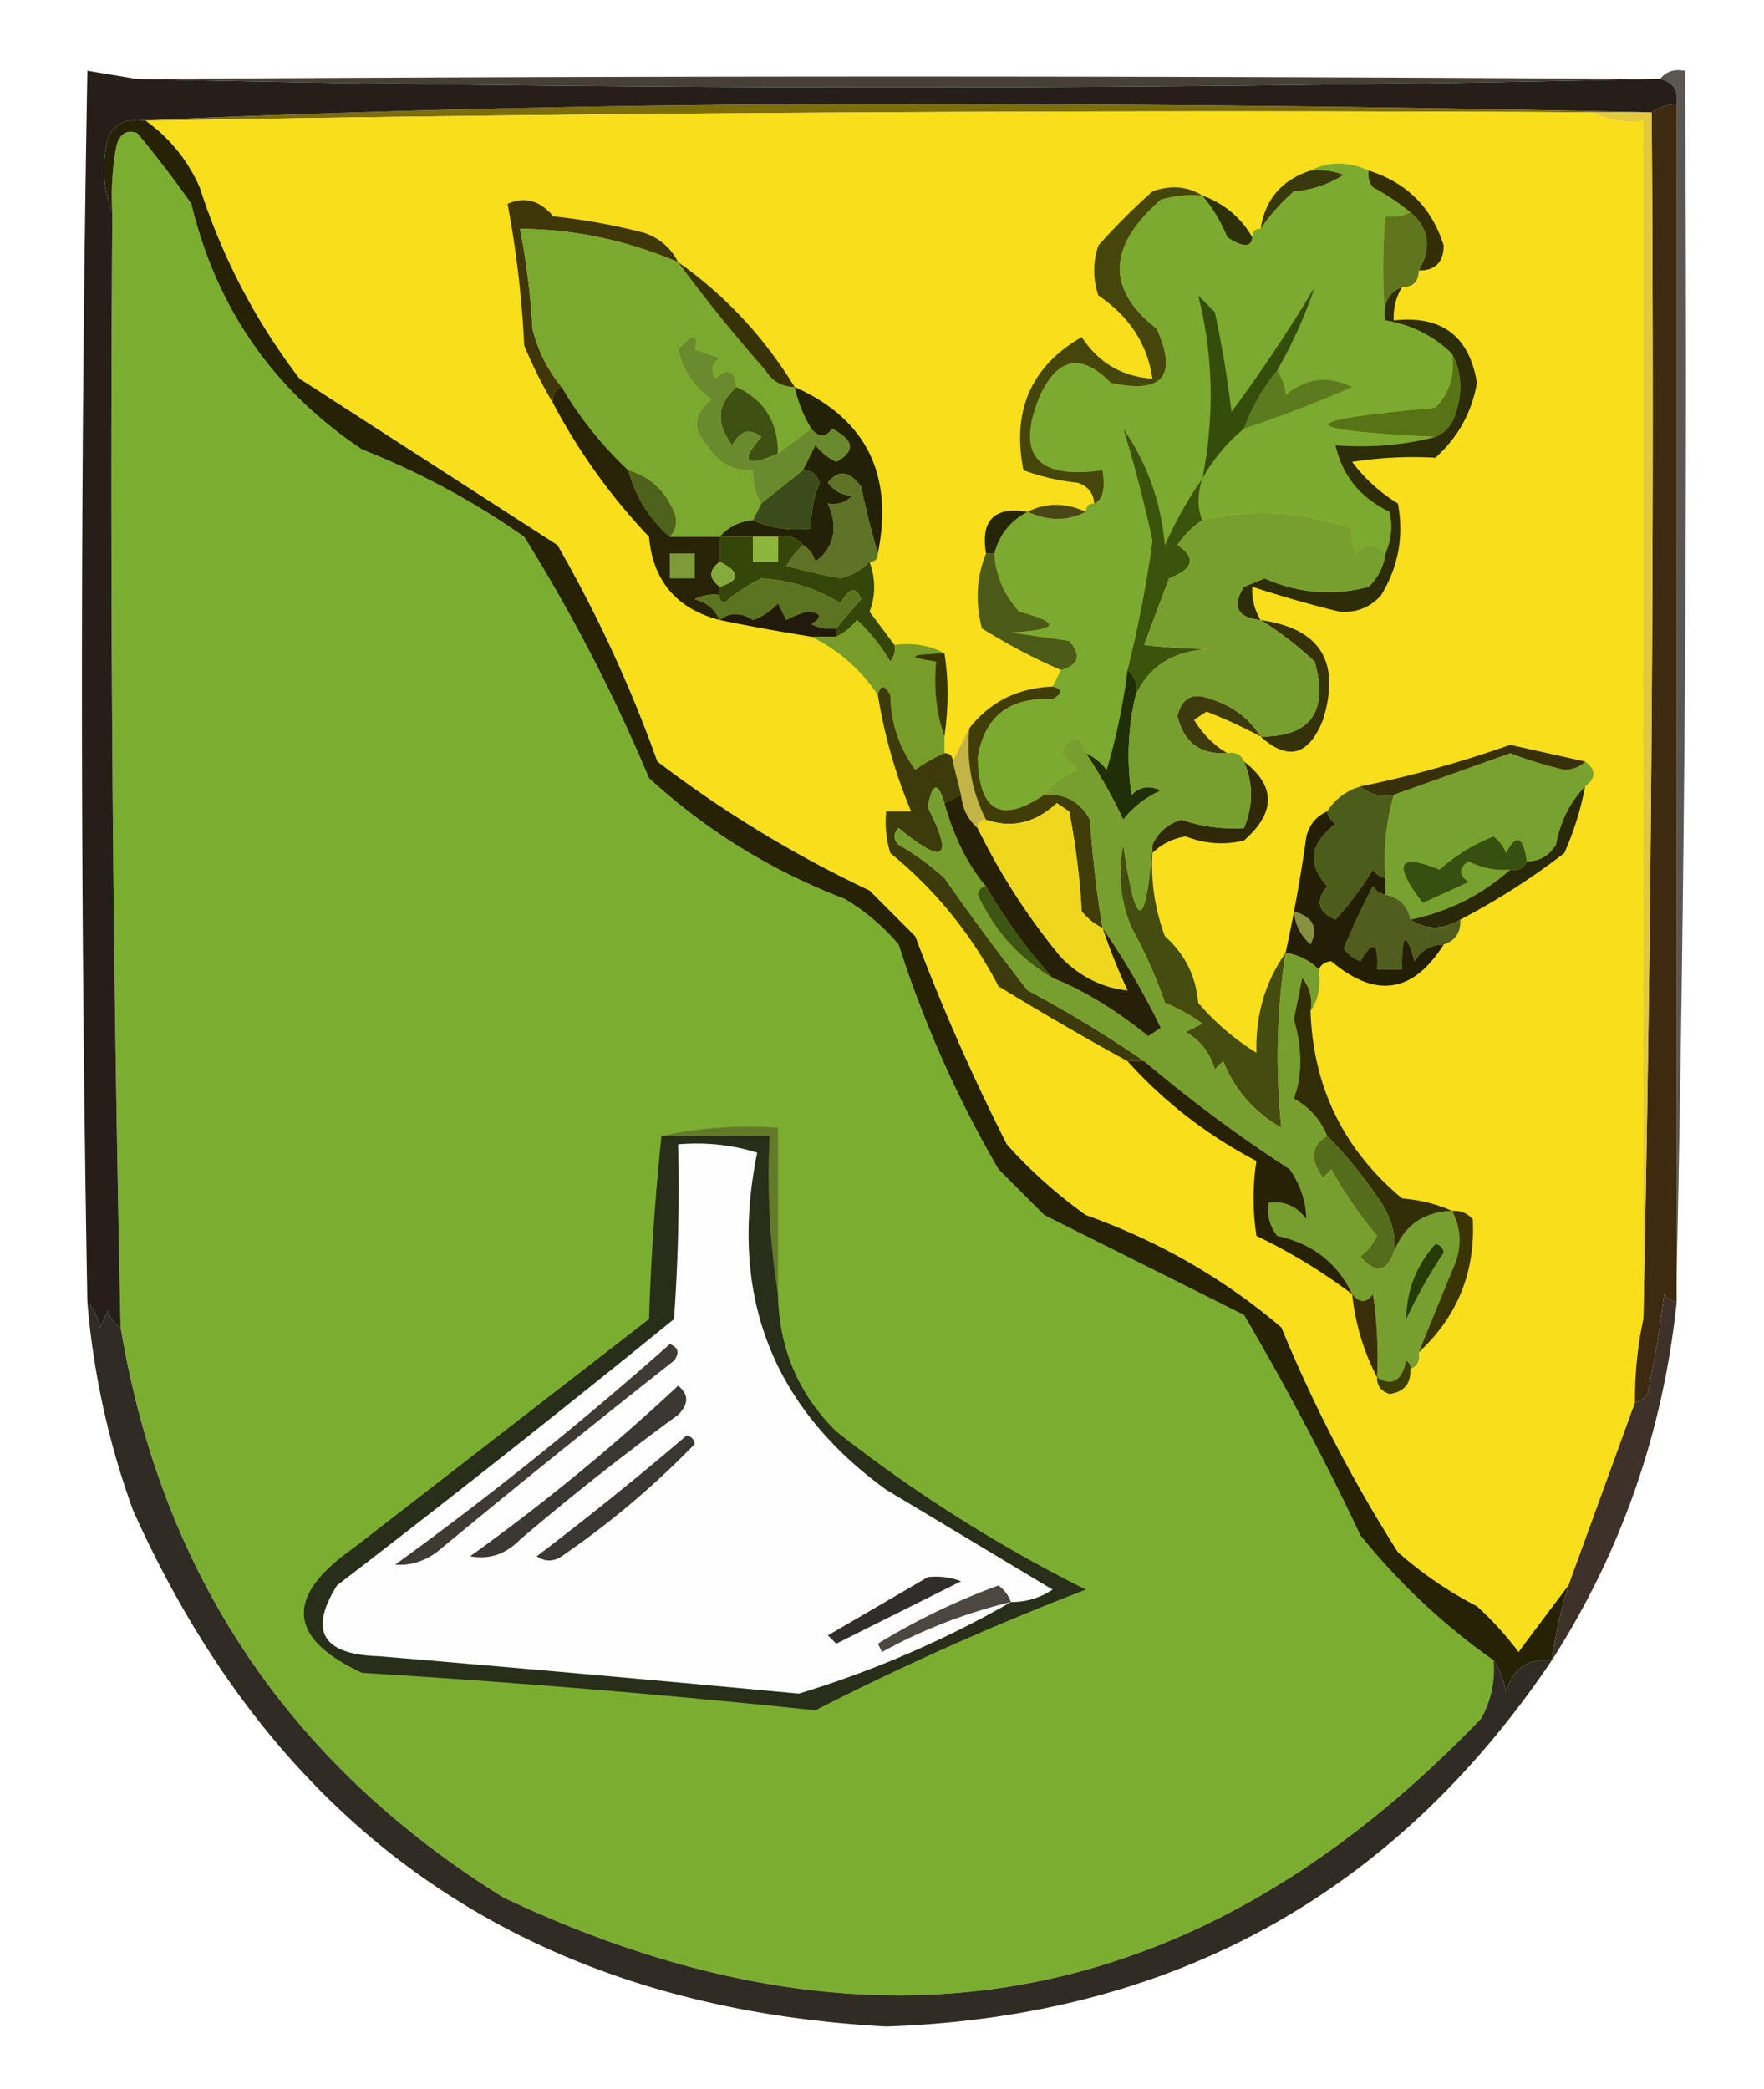 <svg xmlns="http://www.w3.org/2000/svg" width="212" height="251" style="shape-rendering:geometricPrecision;text-rendering:geometricPrecision;image-rendering:optimizeQuality;fill-rule:evenodd;clip-rule:evenodd"><path style="opacity:1" fill="#464036" d="M198.5 9.5a4141.104 4141.104 0 0 1-182 0c61.767-.408 122.433-.408 182 0z"/><path style="opacity:1" fill="#7d6e0c" d="M198.5 13.5h-7c-58.169-.332-116.17.001-174 1h-1c29.993-1.333 60.326-2 91-2 30.502 0 60.835.333 91 1z"/><path style="opacity:1" fill="#f8de1b" d="M17.5 14.5a7569.554 7569.554 0 0 1 174-1c1.765.961 3.765 1.295 6 1v144a44.866 44.866 0 0 0-1 10c-2.657 7.319-5.324 14.652-8 22a1587.275 1587.275 0 0 0-6 8 38.929 38.929 0 0 0-5-5.5 46.447 46.447 0 0 1-9.5-6.5 172.69 172.69 0 0 1-14-27c-6.935-5.89-14.769-10.39-23.5-13.5a57.217 57.217 0 0 1-9.5-8.5 251.363 251.363 0 0 1-11-25l-5.5-5.5A141.446 141.446 0 0 1 79 91.5a160.646 160.646 0 0 0-12-26l-31-20c-5.31-6.953-9.31-14.62-12-23-1.468-3.287-3.634-5.954-6.5-8z"/><path style="opacity:1" fill="#7bae30" d="M179.5 199.5c.202 2.489-.298 4.823-1.5 7-33.907 35.347-73.074 42.514-117.5 21.5-25.736-16.005-41.069-38.838-46-68.5a4670.861 4670.861 0 0 1-1-134 32.437 32.437 0 0 1 .5-8c.423-1.456 1.256-1.956 2.5-1.5a126.48 126.48 0 0 1 6.5 8.5c3.014 12.541 9.847 22.374 20.5 29.5A94.203 94.203 0 0 1 63 64.5a205.969 205.969 0 0 1 15 29c6.877 6.302 14.71 11.136 23.5 14.5a25.55 25.55 0 0 1 6.5 5.5 136.372 136.372 0 0 0 12 27l5.5 5.5 24 12a333.982 333.982 0 0 1 14 26.5c4.702 5.811 10.036 10.811 16 15z"/><path style="opacity:1" fill="#383a0d" d="M157.5 20.5a8.435 8.435 0 0 1 4 .5c-1.785 1.163-3.785 1.83-6 2-1.57 1.397-2.904 2.897-4 4.5.554-3.555 2.554-5.888 6-7z"/><path style="opacity:1" fill="#7baa30" d="M157.5 20.5c2.188-1.123 4.521-1.123 7 0a2.429 2.429 0 0 0 .5 2c1.652.9 3.152 1.9 4.5 3-.731.442-1.731.608-3 .5a71.29 71.29 0 0 0 0 12.5c3.069.485 5.736 1.819 8 4 .396 2.544-.271 4.711-2 6.5-17.163 1.51-17.163 2.677 0 3.5-3.798.983-7.798 1.317-12 1 .815 3.659 2.981 6.326 6.5 8 .384 1.697.218 3.363-.5 5-1.188-1.184-2.355-1.184-3.5 0a4.934 4.934 0 0 1-.5-3c-6.02-2.081-12.02-2.414-18-1-.596-1.435-.596-3.102 0-5-1.726 2.442-3.226 5.109-4.5 8-.454-5.177-2.12-9.844-5-14 1.327 4.34 2.494 8.84 3.5 13.5a142.397 142.397 0 0 1-3 15.5 73.617 73.617 0 0 1-2.5 12c-.708-.88-1.542-1.547-2.5-2-.716-2.512-1.716-2.512-3 0l2 2c-1.684.65-3.017 1.65-4 3-5.203 3.509-7.87 2.009-8-4.5.831-4.934 3.831-7.267 9-7 1.238-.69 1.238-1.19 0-1.5l1-2c2.152-.577 2.485-1.743 1-3.5l-7-1c5.779-.318 6.113-1.152 1-2.5-1.841-2.012-2.841-4.345-3-7 .611-2.275 1.945-3.941 4-5 2.479 1.123 4.812 1.123 7 0 0-.667.333-1 1-1 1.021-.4 1.354-1.733 1-4-7.962 1.13-10.462-1.87-7.5-9 2.157-4.583 4.99-5.083 8.5-1.5 6.227 1.353 8.061-.814 5.5-6.5-6.07-4.736-5.904-9.903.5-15.5a12.935 12.935 0 0 1 5-.5 18.664 18.664 0 0 1 3 5c1.911 1.236 2.911 1.236 3 0 0-.667.333-1 1-1 1.096-1.603 2.43-3.103 4-4.5 2.215-.17 4.215-.837 6-2a8.435 8.435 0 0 0-4-.5z"/><path style="opacity:1" fill="#342e04" d="M164.5 20.5c4.583 1.45 7.583 4.45 9 9-.016 2.016-1.016 3.016-3 3 1.586-2.716 1.253-5.05-1-7a29.067 29.067 0 0 0-4.5-3 2.429 2.429 0 0 1-.5-2z"/><path style="opacity:1" fill="#2c2f08" d="M144.5 23.5c2.615.95 4.615 2.616 6 5-.089 1.236-1.089 1.236-3 0a18.664 18.664 0 0 0-3-5z"/><path style="opacity:1" fill="#3f3709" d="M81.5 31.5c-6.222-2.64-12.556-3.974-19-4a89.314 89.314 0 0 1 1.5 12c.653 2.64 1.82 4.973 3.5 7-.838.342-1.172 1.008-1 2a53.014 53.014 0 0 1-3.5-7 123.8 123.8 0 0 0-2-17c2.048-.923 3.881-.423 5.5 1.5a73.68 73.68 0 0 1 11 2c1.824.66 3.157 1.827 4 3.5z"/><path style="opacity:1" fill="#7aa930" d="M81.5 31.5a185.516 185.516 0 0 0 10.5 13c.816 1.323 1.983 1.99 3.5 2a16.328 16.328 0 0 0 2 5l-4 3c.011-3.813-1.655-6.48-5-8-.206-2.05-1.04-2.383-2.5-1-.617-.95-.45-1.782.5-2.5l-3-1c.516-2.033-.15-2.033-2 0 .588 2.514 1.922 4.514 4 6-2.161 1.764-2.328 3.597-.5 5.5 1.263 2.107 3.097 3.107 5.5 3-.067 1.459.266 2.792 1 4l-1 2c-1.653.16-2.986.826-4 2h-6c.803-.923.97-1.923.5-3-1.076-2.579-2.909-4.246-5.5-5a44.366 44.366 0 0 1-8-10c-1.68-2.027-2.847-4.36-3.5-7a89.314 89.314 0 0 0-1.5-12c6.444.026 12.778 1.36 19 4z"/><path style="opacity:1" fill="#5f761e" d="M169.5 25.5c2.253 1.95 2.586 4.284 1 7 0 1.333-.667 2-2 2-1.676.683-2.343 2.017-2 4a71.29 71.29 0 0 1 0-12.5c1.269.108 2.269-.058 3-.5z"/><path style="opacity:1" fill="#383307" d="M81.5 31.5c5.633 3.97 10.3 8.97 14 15-1.517-.01-2.684-.677-3.5-2a185.516 185.516 0 0 1-10.5-13z"/><path style="opacity:1" fill="#44460b" d="M144.5 23.5a12.935 12.935 0 0 0-5 .5c-6.404 5.597-6.57 10.764-.5 15.5 2.561 5.686.727 7.853-5.5 6.5-3.51-3.583-6.343-3.083-8.5 1.5-2.962 7.13-.462 10.13 7.5 9 .354 2.267.021 3.6-1 4-.077-1.25-.744-2.083-2-2.5a26.689 26.689 0 0 1-6.5-1.5c-1.422-7.143.911-12.477 7-16 2.029 3.096 4.862 4.762 8.5 5-.606-4.151-2.773-7.485-6.5-10-.667-2-.667-4 0-6a81.39 81.39 0 0 1 6.5-6.5c2.212-.79 4.212-.622 6 .5z"/><path style="opacity:1" fill="#5b7b1e" d="M153.5 44.5c.649 1.106.983 2.106 1 3 2.43-2.071 5.097-2.404 8-1a154.271 154.271 0 0 1-13 5c.951-2.602 2.284-4.935 4-7z"/><path style="opacity:1" fill="#3c5112" d="M88.5 46.5c3.345 1.52 5.011 4.187 5 8-3.961 1.713-4.628 1.046-2-2-1.368-1.094-2.535-.76-3.5 1-2.011-2.6-1.845-4.934.5-7z"/><path style="opacity:1" fill="#354d0b" d="M153.5 44.5c-1.716 2.065-3.049 4.398-4 7a21.53 21.53 0 0 0-5 6c1.483-7.49 1.317-14.823-.5-22l2 2a130.837 130.837 0 0 1 2 12 178.194 178.194 0 0 0 10-15c-1.123 3.357-2.623 6.69-4.5 10z"/><path style="opacity:1" fill="#567316" d="M174.5 42.5c1.129 2.128 1.296 4.462.5 7-.377 1.442-1.21 2.442-2.5 3-17.163-.823-17.163-1.99 0-3.5 1.729-1.789 2.396-3.956 2-6.5z"/><path style="opacity:1" fill="#6a8a2e" d="M88.5 46.5c-2.345 2.066-2.511 4.4-.5 7 .965-1.76 2.132-2.094 3.5-1-2.628 3.046-1.961 3.713 2 2l4-3c.897 1.098 1.73 1.098 2.5 0 2.683 1.393 2.85 2.726.5 4a7.253 7.253 0 0 1-2.5-2l-1.5 3-5 4c-.734-1.208-1.067-2.541-1-4-2.403.107-4.237-.893-5.5-3-1.828-1.903-1.661-3.736.5-5.5-2.078-1.486-3.412-3.486-4-6 1.85-2.033 2.516-2.033 2 0l3 1c-.95.718-1.117 1.55-.5 2.5 1.46-1.383 2.294-1.05 2.5 1z"/><path style="opacity:1" fill="#232106" d="M95.5 46.5c8.577 3.819 11.91 10.486 10 20a94.987 94.987 0 0 1-2-8c-1.408-1.936-2.741-2.102-4-.5.884 1.098 1.884 1.598 3 1.5-.825.886-1.825 1.219-3 1 1.287 2.93.787 5.263-1.5 7-.278-.916-.778-1.582-1.5-2-.709-.904-1.709-1.237-3-1h-7c1.014-1.174 2.347-1.84 4-2 2.107.968 4.44 1.302 7 1-.067-1.9.266-3.734 1-5.5-.336-1.03-1.003-1.53-2-1.5l1.5-3a7.253 7.253 0 0 0 2.5 2c2.35-1.274 2.183-2.607-.5-4-.77 1.098-1.603 1.098-2.5 0a16.328 16.328 0 0 1-2-5z"/><path style="opacity:1" fill="#2e2d09" d="M168.5 34.5c-.734 1.208-1.067 2.541-1 4 5.747-.634 9.08 1.866 10 7.5-.625 3.584-2.292 6.584-5 9a47.029 47.029 0 0 0-10 .5 19.736 19.736 0 0 0 5.5 5c.738 3.902.072 7.568-2 11-1.299 1.48-2.966 2.146-5 2a135.004 135.004 0 0 1-10.5-3c-.067 1.459.266 2.792 1 4-2.817-.3-3.484-1.634-2-4l2.5-1c4.092 1.802 8.259 2.135 12.5 1 1.13-1.122 1.797-2.456 2-4 .718-1.637.884-3.303.5-5-3.519-1.674-5.685-4.341-6.5-8 4.202.317 8.202-.017 12-1 1.29-.558 2.123-1.558 2.5-3 .796-2.538.629-4.872-.5-7-2.264-2.181-4.931-3.515-8-4-.343-1.983.324-3.317 2-4z"/><path style="opacity:1" fill="#4d631b" d="M75.5 56.5c2.591.754 4.424 2.421 5.5 5 .47 1.077.303 2.077-.5 3-2.45-2.13-4.117-4.796-5-8z"/><path style="opacity:1" fill="#272306" d="M67.5 46.5a44.366 44.366 0 0 0 8 10c.883 3.204 2.55 5.87 5 8h6v3c-1.333 1-1.333 2 0 3v1a4.932 4.932 0 0 0-3 .5c1.442.377 2.442 1.21 3 2.5-5.18-1.347-8.014-4.68-8.5-10a72.499 72.499 0 0 1-11.5-16c-.172-.992.162-1.658 1-2z"/><path style="opacity:1" fill="#3b4c1c" d="M96.5 56.5c.997-.03 1.664.47 2 1.5a12.988 12.988 0 0 0-1 5.5c-2.56.302-4.893-.032-7-1l1-2 5-4z"/><path style="opacity:1" fill="#494618" d="M123.5 61.5c2.188-1.123 4.521-1.123 7 0-2.188 1.123-4.521 1.123-7 0z"/><path style="opacity:1" fill="#252509" d="M123.5 61.5c-2.055 1.059-3.389 2.725-4 5h-1c-.667-4 1-5.667 5-5z"/><path style="opacity:1" fill="#5d7328" d="M105.5 66.5c0 .667-.333 1-1 1-.899.972-2.066 1.638-3.5 2a91.8 91.8 0 0 1-6.5-1.5c.566-.995 1.233-1.828 2-2.5.722.418 1.222 1.084 1.5 2 2.287-1.737 2.787-4.07 1.5-7 1.175.219 2.175-.114 3-1-1.116.098-2.116-.402-3-1.5 1.259-1.602 2.592-1.436 4 .5a94.987 94.987 0 0 0 2 8z"/><path style="opacity:1" fill="#7e9b39" d="M80.5 66.5h3v3h-3v-3z"/><path style="opacity:1" fill="#35460a" d="M86.5 64.5h4v3h3v-3c1.291-.237 2.291.096 3 1-.767.672-1.434 1.505-2 2.5a91.8 91.8 0 0 0 6.5 1.5c1.434-.362 2.601-1.028 3.5-2 .748 2.084.748 4.084 0 6a512.469 512.469 0 0 1 3 4 2.429 2.429 0 0 1-.5 2 22.755 22.755 0 0 0-4-5c-.708.88-1.542 1.547-2.5 2v-1c.956-1.16 1.956-2.326 3-3.5-.602-1.563-1.435-1.396-2.5.5-2.815-1.776-5.981-2.776-9.5-3a20.52 20.52 0 0 0-4.5 3c-.399-.228-.565-.562-.5-1v-1c2.484-.76 2.484-1.76 0-3v-3z"/><path style="opacity:1" fill="#8cb63b" d="M90.5 64.5h3v3h-3v-3z"/><path style="opacity:1" fill="#262206" d="M16.5 14.5h1c2.866 2.046 5.032 4.713 6.5 8 2.69 8.38 6.69 16.047 12 23l31 20a160.646 160.646 0 0 1 12 26 141.446 141.446 0 0 0 25.5 15.5l5.5 5.5a251.363 251.363 0 0 0 11 25 57.217 57.217 0 0 0 9.5 8.5c8.731 3.11 16.565 7.61 23.5 13.5a172.69 172.69 0 0 0 14 27 46.447 46.447 0 0 0 9.5 6.5 38.929 38.929 0 0 1 5 5.5c2.009-2.696 4.009-5.363 6-8a57.403 57.403 0 0 0-2 9c-2.98-.259-4.813 1.074-5.5 4-.21-1.558-.71-2.891-1.5-4-5.964-4.189-11.298-9.189-16-15a333.982 333.982 0 0 0-14-26.5l-24-12-5.5-5.5a136.372 136.372 0 0 1-12-27 25.55 25.55 0 0 0-6.5-5.5c-8.79-3.364-16.623-8.198-23.5-14.5a205.969 205.969 0 0 0-15-29A94.203 94.203 0 0 0 43.5 54C32.847 46.874 26.014 37.041 23 24.5a126.48 126.48 0 0 0-6.5-8.5c-1.244-.456-2.077.044-2.5 1.5a32.437 32.437 0 0 0-.5 8c-1.138-2.803-1.305-5.803-.5-9 .71-1.473 1.876-2.14 3.5-2z"/><path style="opacity:1" fill="#85ab3d" d="M86.5 67.5c2.484 1.24 2.484 2.24 0 3-1.333-1-1.333-2 0-3z"/><path style="opacity:1" fill="#3a540c" d="M144.5 57.5c-.596 1.898-.596 3.565 0 5-1.16.765-2.16 1.765-3 3 2.302 1.499 1.969 2.832-1 4-.999 2.66-1.999 5.328-3 8 2.557.282 5.223.449 8 .5-4.323.115-7.323 1.948-9 5.5.237-1.291-.096-2.291-1-3a142.397 142.397 0 0 0 3-15.5 165.911 165.911 0 0 0-3.5-13.5c2.88 4.156 4.546 8.823 5 14 1.274-2.891 2.774-5.558 4.5-8z"/><path style="opacity:1" fill="#5b7422" d="M100.5 75.5a4.932 4.932 0 0 1-3-.5c1.388-.89 1.222-1.39-.5-1.5-.873.236-1.707.569-2.5 1l-1-2a7.291 7.291 0 0 1-3 2c-1.48-.932-2.813-.932-4 0-.558-1.29-1.558-2.123-3-2.5a4.932 4.932 0 0 1 3-.5c-.065.438.101.772.5 1a20.52 20.52 0 0 1 4.5-3c3.519.224 6.685 1.224 9.5 3 1.065-1.896 1.898-2.063 2.5-.5a123.446 123.446 0 0 0-3 3.5z"/><path style="opacity:1" fill="#221a0b" d="M100.5 75.5v1h-3a255.6 255.6 0 0 1-11-2c1.187-.932 2.52-.932 4 0a7.291 7.291 0 0 0 3-2l1 2a11.477 11.477 0 0 1 2.5-1c1.722.11 1.888.61.5 1.5.948.483 1.948.65 3 .5z"/><path style="opacity:1" fill="#779c29" d="M107.5 77.5c2.235-.295 4.235.039 6 1-4.338.122-4.672.455-1 1-.31 3.213.023 6.213 1 9v2a18.489 18.489 0 0 0-3.5 2c-1.946-2.639-2.946-5.639-3-9-.69-1.238-1.19-1.238-1.5 0-2.073-3.076-4.739-5.41-8-7h3c.958-.453 1.792-1.12 2.5-2a22.755 22.755 0 0 1 4 5 2.429 2.429 0 0 0 .5-2z"/><path style="opacity:1" fill="#4c5a17" d="M118.5 66.5h1c.159 2.655 1.159 4.988 3 7 5.113 1.348 4.779 2.182-1 2.5l7 1c1.485 1.757 1.152 2.923-1 3.5-3.196-1.371-6.362-3.038-9.5-5-.805-3.197-.638-6.197.5-9z"/><path style="opacity:1" fill="#353109" d="M151.5 74.5c7.165 1.01 9.665 5.01 7.5 12-1.72 4.303-4.22 4.97-7.5 2 6.001.043 8.168-2.957 6.5-9-2.071-1.938-4.238-3.604-6.5-5z"/><path style="opacity:1" fill="#373704" d="M113.5 78.5c.512 3.132.512 6.465 0 10-.977-2.787-1.31-5.787-1-9-3.672-.545-3.338-.878 1-1z"/><path style="opacity:1" fill="#3d3a0d" d="M151.5 88.5a58.652 58.652 0 0 0-6.5-3l-1.5 1c1.049 1.716 2.382 3.049 4 4-3.265.2-5.265-1.3-6-4.5.559-2.188 1.893-2.854 4-2 2.606.792 4.606 2.292 6 4.5z"/><path style="opacity:1" fill="#5c5653" d="M199.5 9.5c.709-.904 1.709-1.237 3-1 .332 48.503-.001 96.836-1 145v-141c.215-1.679-.452-2.679-2-3z"/><path style="opacity:1" fill="#78a22f" d="M190.5 91.5c1.333 1 1.333 2 0 3-1.811 1.885-2.978 4.219-3.5 7-.816 1.323-1.983 1.989-3.5 2-.447-3.024-1.28-3.357-2.5-1a4.457 4.457 0 0 0-1.5-2 21.659 21.659 0 0 0-6.5 4c-4.985-2.057-5.652-.724-2 4 1.816-.829 3.649-1.663 5.5-2.5-1.211-.893-1.211-1.726 0-2.5a9.108 9.108 0 0 0 5 1c-3.414 3.04-7.414 5.04-12 6-.31-1.644-1.31-2.644-3-3v-2c-.247-3.439.086-6.772 1-10 4.649-1.661 9.315-3.328 14-5a50.929 50.929 0 0 0 6.5 2c1.07-.028 1.903-.361 2.5-1z"/><path style="opacity:1" fill="#382f0b" d="M190.5 91.5c-.597.639-1.43.972-2.5 1a50.929 50.929 0 0 1-6.5-2c-4.685 1.672-9.351 3.339-14 5-1.599.268-2.932-.066-4-1a137.114 137.114 0 0 0 18-5c3.012.672 6.012 1.339 9 2z"/><path style="opacity:1" fill="#c3b448" d="M116.5 87.5c-.389 3.914.278 7.58 2 11-.667 0-1 .333-1 1-1.174-1.014-1.84-2.347-2-4l-1-4 2-4z"/><path style="opacity:1" fill="#3c3b0b" d="M113.5 90.5c.667 0 1 .333 1 1l1 4-2 1c-.794-2.652-1.46-2.485-2 .5 3.151 6.181 1.984 7.014-3.5 2.5-.667.667-.667 1.333 0 2a32.364 32.364 0 0 1 5.5 4 311.572 311.572 0 0 0 10 13.5 143.35 143.35 0 0 1 14 8.5h-2a365.01 365.01 0 0 1-15.5-9c-3.26-6.255-7.594-11.588-13-16a12.93 12.93 0 0 1-.5-5h3c-1.872-4.44-3.205-9.106-4-14 .31-1.238.81-1.238 1.5 0 .054 3.361 1.054 6.361 3 9a18.489 18.489 0 0 1 3.5-2z"/><path style="opacity:1" fill="#1f2f08" d="M135.5 80.5c.904.709 1.237 1.709 1 3a31.337 31.337 0 0 0-.5 12c1.049-1.017 2.216-1.184 3.5-.5a11.529 11.529 0 0 0-4.5 3.5 62.779 62.779 0 0 0-4.5-8c.958.453 1.792 1.12 2.5 2a73.617 73.617 0 0 0 2.5-12z"/><path style="opacity:1" fill="#403d08" d="M126.5 82.5c1.238.31 1.238.81 0 1.5-5.169-.267-8.169 2.066-9 7 .13 6.509 2.797 8.009 8 4.5 2.481-.177 4.314.823 5.5 3a134.59 134.59 0 0 0 1.5 13c-.958-.453-1.792-1.119-2.5-2a89.468 89.468 0 0 0-1.5-12l-1.5-1c-2.553 2.387-5.386 3.053-8.5 2-1.722-3.42-2.389-7.086-2-11 2.492-3.175 5.826-4.841 10-5z"/><path style="opacity:1" fill="#2f2909" d="M149.5 91.5c3.835 2.954 3.835 6.121 0 9.5-2.366.562-4.699.396-7-.5-1.573.252-2.906.918-4 2v-1c.691-1.522 1.858-2.522 3.5-3a19.524 19.524 0 0 0 7.5 1c1.13-2.697 1.13-5.363 0-8z"/><path style="opacity:1" fill="#4b5c1b" d="M163.5 94.5c1.068.934 2.401 1.268 4 1-.914 3.228-1.247 6.561-1 10-.617-.111-1.117-.444-1.5-1a39.447 39.447 0 0 1-4.5 6c-2.12-.903-2.454-2.237-1-4-2.412-2.673-2.079-5.173 1-7.5-.556-.383-.889-.883-1-1.5.936-1.474 2.27-2.474 4-3z"/><path style="opacity:1" fill="#355010" d="M183.5 103.5c-.342.838-1.008 1.172-2 1a9.108 9.108 0 0 1-5-1c-1.211.774-1.211 1.607 0 2.5-1.851.837-3.684 1.671-5.5 2.5-3.652-4.724-2.985-6.057 2-4a21.659 21.659 0 0 1 6.5-4 4.457 4.457 0 0 1 1.5 2c1.22-2.357 2.053-2.024 2.5 1z"/><path style="opacity:1" fill="#292809" d="M190.5 94.5a36.418 36.418 0 0 1-2.5 8 84.01 84.01 0 0 1-12.5 8c-2.111 1.242-4.111 1.242-6 0 4.586-.96 8.586-2.96 12-6 .992.172 1.658-.162 2-1 1.517-.011 2.684-.677 3.5-2 .522-2.781 1.689-5.115 3.5-7z"/><path style="opacity:1" fill="#505d1e" d="M166.5 107.5c1.69.356 2.69 1.356 3 3 1.889 1.242 3.889 1.242 6 0 .073 1.527-.594 2.527-2 3-1.517.011-2.684.677-3.5 2-1.043-3.726-1.543-3.393-1.5 1h-3c.171-3.297-.495-3.631-2-1a4.457 4.457 0 0 1-2-1.5 75.95 75.95 0 0 1 3.5-7.5c.383.556.883.889 1.5 1z"/><path style="opacity:1" fill="#3d2a10" d="M201.5 12.5v144c-.617-.111-1.117-.444-1.5-1a130.883 130.883 0 0 1-2 12c-.383.556-.883.889-1.5 1a44.866 44.866 0 0 1 1-10 5256.844 5256.844 0 0 0 1-145 5.728 5.728 0 0 1 3-1z"/><path style="opacity:1" fill="#231f07" d="M159.5 97.5c.111.617.444 1.117 1 1.5-3.079 2.327-3.412 4.827-1 7.5-1.454 1.763-1.12 3.097 1 4a39.447 39.447 0 0 0 4.5-6c.383.556.883.889 1.5 1v2c-.617-.111-1.117-.444-1.5-1a75.95 75.95 0 0 0-3.5 7.5 4.457 4.457 0 0 0 2 1.5c1.505-2.631 2.171-2.297 2 1h3c-.043-4.393.457-4.726 1.5-1 .816-1.323 1.983-1.989 3.5-2-3.68 5.832-8.18 6.498-13.5 2-.765.07-1.265.403-1.5 1-1.105-1.1-2.438-1.767-4-2a185.63 185.63 0 0 0 2.5-14c.377-1.442 1.21-2.442 2.5-3z"/><path style="opacity:1" fill="#859040" d="M155.5 109.5c2.332.662 2.999 1.995 2 4-1.205-1.077-1.872-2.41-2-4z"/><path style="opacity:1" fill="#444c10" d="M138.5 101.5v1a24.362 24.362 0 0 0 1.5 10c2.393 2.119 3.726 4.785 4 8a29.964 29.964 0 0 0 7 6c-.123-4.508 1.044-8.508 3.5-12a82.376 82.376 0 0 0-.5 21c-3.259-1.847-5.592-4.513-7-8l-1 1c-.574-1.992-1.741-3.492-3.5-4.5l2-1a20.532 20.532 0 0 0-4.5-2.5 54.835 54.835 0 0 0-4-9c-1.368-3.238-1.701-6.572-1-10 1.512 10.506 2.679 10.506 3.5 0z"/><path style="opacity:1" fill="#779f30" d="M166.5 66.5c-.203 1.544-.87 2.878-2 4-4.241 1.135-8.408.802-12.5-1l-2.5 1c-1.484 2.366-.817 3.7 2 4 2.262 1.396 4.429 3.063 6.5 5 1.668 6.043-.499 9.043-6.5 9-1.394-2.208-3.394-3.708-6-4.5-2.107-.854-3.441-.188-4 2 .735 3.2 2.735 4.7 6 4.5.992-.172 1.658.162 2 1 1.13 2.637 1.13 5.303 0 8a19.524 19.524 0 0 1-7.5-1c-1.642.478-2.809 1.478-3.5 3-.821 10.506-1.988 10.506-3.5 0-.701 3.428-.368 6.762 1 10a54.835 54.835 0 0 1 4 9 20.532 20.532 0 0 1 4.5 2.5l-2 1c1.759 1.008 2.926 2.508 3.5 4.5l1-1c1.408 3.487 3.741 6.153 7 8a82.376 82.376 0 0 1 .5-21c1.562.233 2.895.9 4 2 .284 1.915-.049 3.581-1 5 .262-1.478-.071-2.811-1-4l-1 5c1.022 3.518 1.022 6.685 0 9.5 1.907 1.069 3.241 2.569 4 4.5-1.941 1.138-2.108 2.804-.5 5l1-1a52.108 52.108 0 0 0 5.5 8 7.248 7.248 0 0 1-2 2.5c1.778 2.025 3.111 1.859 4-.5 1.22-3.219 3.553-4.885 7-5 1.011 1.902 1.178 3.902.5 6a2185.682 2185.682 0 0 0-4.5 11c.172.992-.162 1.658-1 2 .065-.438-.101-.772-.5-1-.533 2.439-1.7 3.105-3.5 2a50.464 50.464 0 0 0-.5-10c-.77 1.098-1.603 1.098-2.5 0-1.763-3.746-4.763-6.079-9-7-.929-1.189-1.262-2.522-1-4 1.89-.203 3.39.463 4.5 2-.032-2.098-.699-4.098-2-6a171.034 171.034 0 0 1-17.5-13 143.35 143.35 0 0 0-14-8.5 311.572 311.572 0 0 1-10-13.5 32.364 32.364 0 0 0-5.5-4c-.667-.667-.667-1.333 0-2 5.484 4.514 6.651 3.681 3.5-2.5.54-2.985 1.206-3.152 2-.5 1.181 4.164 2.848 7.497 5 10-.543.06-.876.393-1 1 1.992 4.321 4.992 7.654 9 10 3.772 1.511 7.605 3.844 11.5 7l1.5-1a89.813 89.813 0 0 0-7-12 134.59 134.59 0 0 1-1.5-13c-1.186-2.177-3.019-3.177-5.5-3 .983-1.35 2.316-2.35 4-3l-2-2c1.284-2.512 2.284-2.512 3 0a62.779 62.779 0 0 1 4.5 8 11.529 11.529 0 0 1 4.5-3.5c-1.284-.684-2.451-.517-3.5.5a31.337 31.337 0 0 1 .5-12c1.677-3.552 4.677-5.385 9-5.5a87.653 87.653 0 0 1-8-.5c1.001-2.672 2.001-5.34 3-8 2.969-1.168 3.302-2.501 1-4 .84-1.235 1.84-2.235 3-3 5.98-1.414 11.98-1.081 18 1a4.934 4.934 0 0 0 .5 3c1.145-1.184 2.312-1.184 3.5 0z"/><path style="opacity:1" fill="#3d5613" d="M118.5 106.5a64.783 64.783 0 0 0 8 11c-4.008-2.346-7.008-5.679-9-10 .124-.607.457-.94 1-1z"/><path style="opacity:1" fill="#262106" d="M115.5 95.5c.16 1.653.826 2.986 2 4 2.685 5.497 6.018 10.664 10 15.5 2.291 2.34 4.958 3.673 8 4a72.357 72.357 0 0 1-3-7.5 89.813 89.813 0 0 1 7 12l-1.5 1c-3.895-3.156-7.728-5.489-11.5-7a64.783 64.783 0 0 1-8-11c-2.152-2.503-3.819-5.836-5-10l2-1z"/><path style="opacity:1" fill="#efd71d" d="M132.5 111.5a72.357 72.357 0 0 0 3 7.5c-3.042-.327-5.709-1.66-8-4-3.982-4.836-7.315-10.003-10-15.5 0-.667.333-1 1-1 3.114 1.053 5.947.387 8.5-2l1.5 1a89.468 89.468 0 0 1 1.5 12c.708.881 1.542 1.547 2.5 2z"/><path style="opacity:1" fill="#e2c93d" d="M191.5 13.5h7c.332 48.503-.001 96.836-1 145v-144c-2.235.295-4.235-.039-6-1z"/><path style="opacity:1" fill="#302d07" d="M157.5 121.5c.314 9.145 3.981 16.645 11 22.5 2.208.191 4.208.691 6 1.5-3.447.115-5.78 1.781-7 5 .295-1.935-.205-3.935-1.5-6a53.622 53.622 0 0 0-6.5-8c-.759-1.931-2.093-3.431-4-4.5 1.022-2.815 1.022-5.982 0-9.5l1-5c.929 1.189 1.262 2.522 1 4z"/><path style="opacity:1" fill="#637a2b" d="M79.5 136.5c4.47-.986 9.137-1.319 14-1v20c-.99-6.145-1.323-12.478-1-19h-13z"/><path style="opacity:1" fill="#272106" d="M135.5 127.5h2a171.034 171.034 0 0 0 17.5 13c1.301 1.902 1.968 3.902 2 6-1.11-1.537-2.61-2.203-4.5-2-.262 1.478.071 2.811 1 4 4.237.921 7.237 3.254 9 7a67.194 67.194 0 0 0-11.5-7c-.456-3.072-.456-6.072 0-9-5.924-3.099-11.091-7.099-15.5-12z"/><path style="opacity:1" fill="#536d1c" d="M159.5 136.5a53.622 53.622 0 0 1 6.5 8c1.295 2.065 1.795 4.065 1.5 6-.889 2.359-2.222 2.525-4 .5a7.248 7.248 0 0 0 2-2.5 52.108 52.108 0 0 1-5.5-8l-1 1c-1.608-2.196-1.441-3.862.5-5z"/><path style="opacity:1" fill="#261f19" d="M16.5 9.5a4141.104 4141.104 0 0 0 182 0h1c1.548.321 2.215 1.321 2 3a5.728 5.728 0 0 0-3 1c-30.165-.667-60.498-1-91-1-30.674 0-61.007.667-91 2-1.624-.14-2.79.527-3.5 2-.805 3.197-.638 6.197.5 9-.307 44.686.026 89.353 1 134-.722-.418-1.222-1.084-1.5-2l-1 2c-.232-1.237-.732-2.237-1.5-3-.87-49.231-.87-98.565 0-148l6 1z"/><path style="opacity:1" fill="#253c06" d="M172.5 149.5c.543.06.876.393 1 1a59.319 59.319 0 0 0-4.5 8c.049-3.432 1.216-6.432 3.5-9z"/><path style="opacity:1" fill="#3b3505" d="M174.5 145.5c.996-.086 1.829.248 2.5 1 .323 6.352-1.843 11.685-6.5 16 1.463-3.605 2.963-7.271 4.5-11 .678-2.098.511-4.098-.5-6z"/><path style="opacity:1" fill="#392e09" d="M162.5 155.5c.897 1.098 1.73 1.098 2.5 0 .498 3.317.665 6.65.5 10-1.601-3.05-2.601-6.384-3-10z"/><path style="opacity:1" fill="#282e19" d="M79.5 136.5h13c-.323 6.522.01 12.855 1 19 .11 6.513 2.444 12.013 7 16.5a174.597 174.597 0 0 0 30 19A338.037 338.037 0 0 0 98 205.5a1268.51 1268.51 0 0 0-54.5-4.5c-8.957-4.181-9.29-9.181-1-15L78 158.5c.235-7.381.735-14.714 1.5-22z"/><path style="opacity:1" fill="#fdfefd" d="M121.5 192.5a123.427 123.427 0 0 1-25.5 11 5147.041 5147.041 0 0 0-50.5-4.5c-6.746-.2-8.413-3.034-5-8.5a1860.94 1860.94 0 0 0 40.5-32c.5-6.992.666-13.992.5-21 3.277-.284 6.443.049 9.5 1-3.449 17.01 1.718 30.51 15.5 40.5l20 12c-1.525 1.009-3.192 1.509-5 1.5z"/><path style="opacity:1" fill="#3d3e04" d="M169.5 164.5c.082 1.752-.751 2.752-2.5 3-1.03-.336-1.53-1.003-1.5-2 1.8 1.105 2.967.439 3.5-2 .399.228.565.562.5 1z"/><path style="opacity:1" fill="#403a35" d="M80.5 161.5c1.025.397 1.192 1.063.5 2a1481.962 1481.962 0 0 0-28.5 23c-1.578 1.14-3.245 1.64-5 1.5a426.455 426.455 0 0 0 33-26.5z"/><path style="opacity:1" fill="#3e3129" d="M201.5 156.5c-1.645 15.605-6.645 29.938-15 43a57.403 57.403 0 0 1 2-9c2.676-7.348 5.343-14.681 8-22 .617-.111 1.117-.444 1.5-1a130.883 130.883 0 0 0 2-12c.383.556.883.889 1.5 1z"/><path style="opacity:1" fill="#3a3833" d="M82.5 172.5c.543.06.876.393 1 1a103.456 103.456 0 0 1-16 13.5c-1 .667-2 .667-3 0a397.743 397.743 0 0 0 18-14.5z"/><path style="opacity:1" fill="#3b3834" d="M81.5 166.5c1.291 1.042 1.291 2.208 0 3.5a323.718 323.718 0 0 0-19 15c-1.712 1.751-3.712 2.418-6 2a248.634 248.634 0 0 0 25-20.5z"/><path style="opacity:1" fill="#4c4741" d="M121.5 192.5a61.61 61.61 0 0 0-15.5 6l-.5-1a81.422 81.422 0 0 1 14.5-7c.717.544 1.217 1.211 1.5 2z"/><path style="opacity:1" fill="#312d2a" d="M111.5 189.5a8.43 8.43 0 0 1 4 .5l-15 7.5-1-1c4.063-2.36 8.063-4.693 12-7z"/><path style="opacity:1" fill="#302b23" d="M10.5 156.5c.768.763 1.268 1.763 1.5 3l1-2c.278.916.778 1.582 1.5 2 4.931 29.662 20.264 52.495 46 68.5 44.426 21.014 83.593 13.847 117.5-21.5 1.202-2.177 1.702-4.511 1.5-7 .79 1.109 1.29 2.442 1.5 4 .687-2.926 2.52-4.259 5.5-4-18.989 28.17-45.656 42.837-80 44-42.81-2.324-72.977-22.991-90.5-62a96.811 96.811 0 0 1-5.5-25z"/></svg>